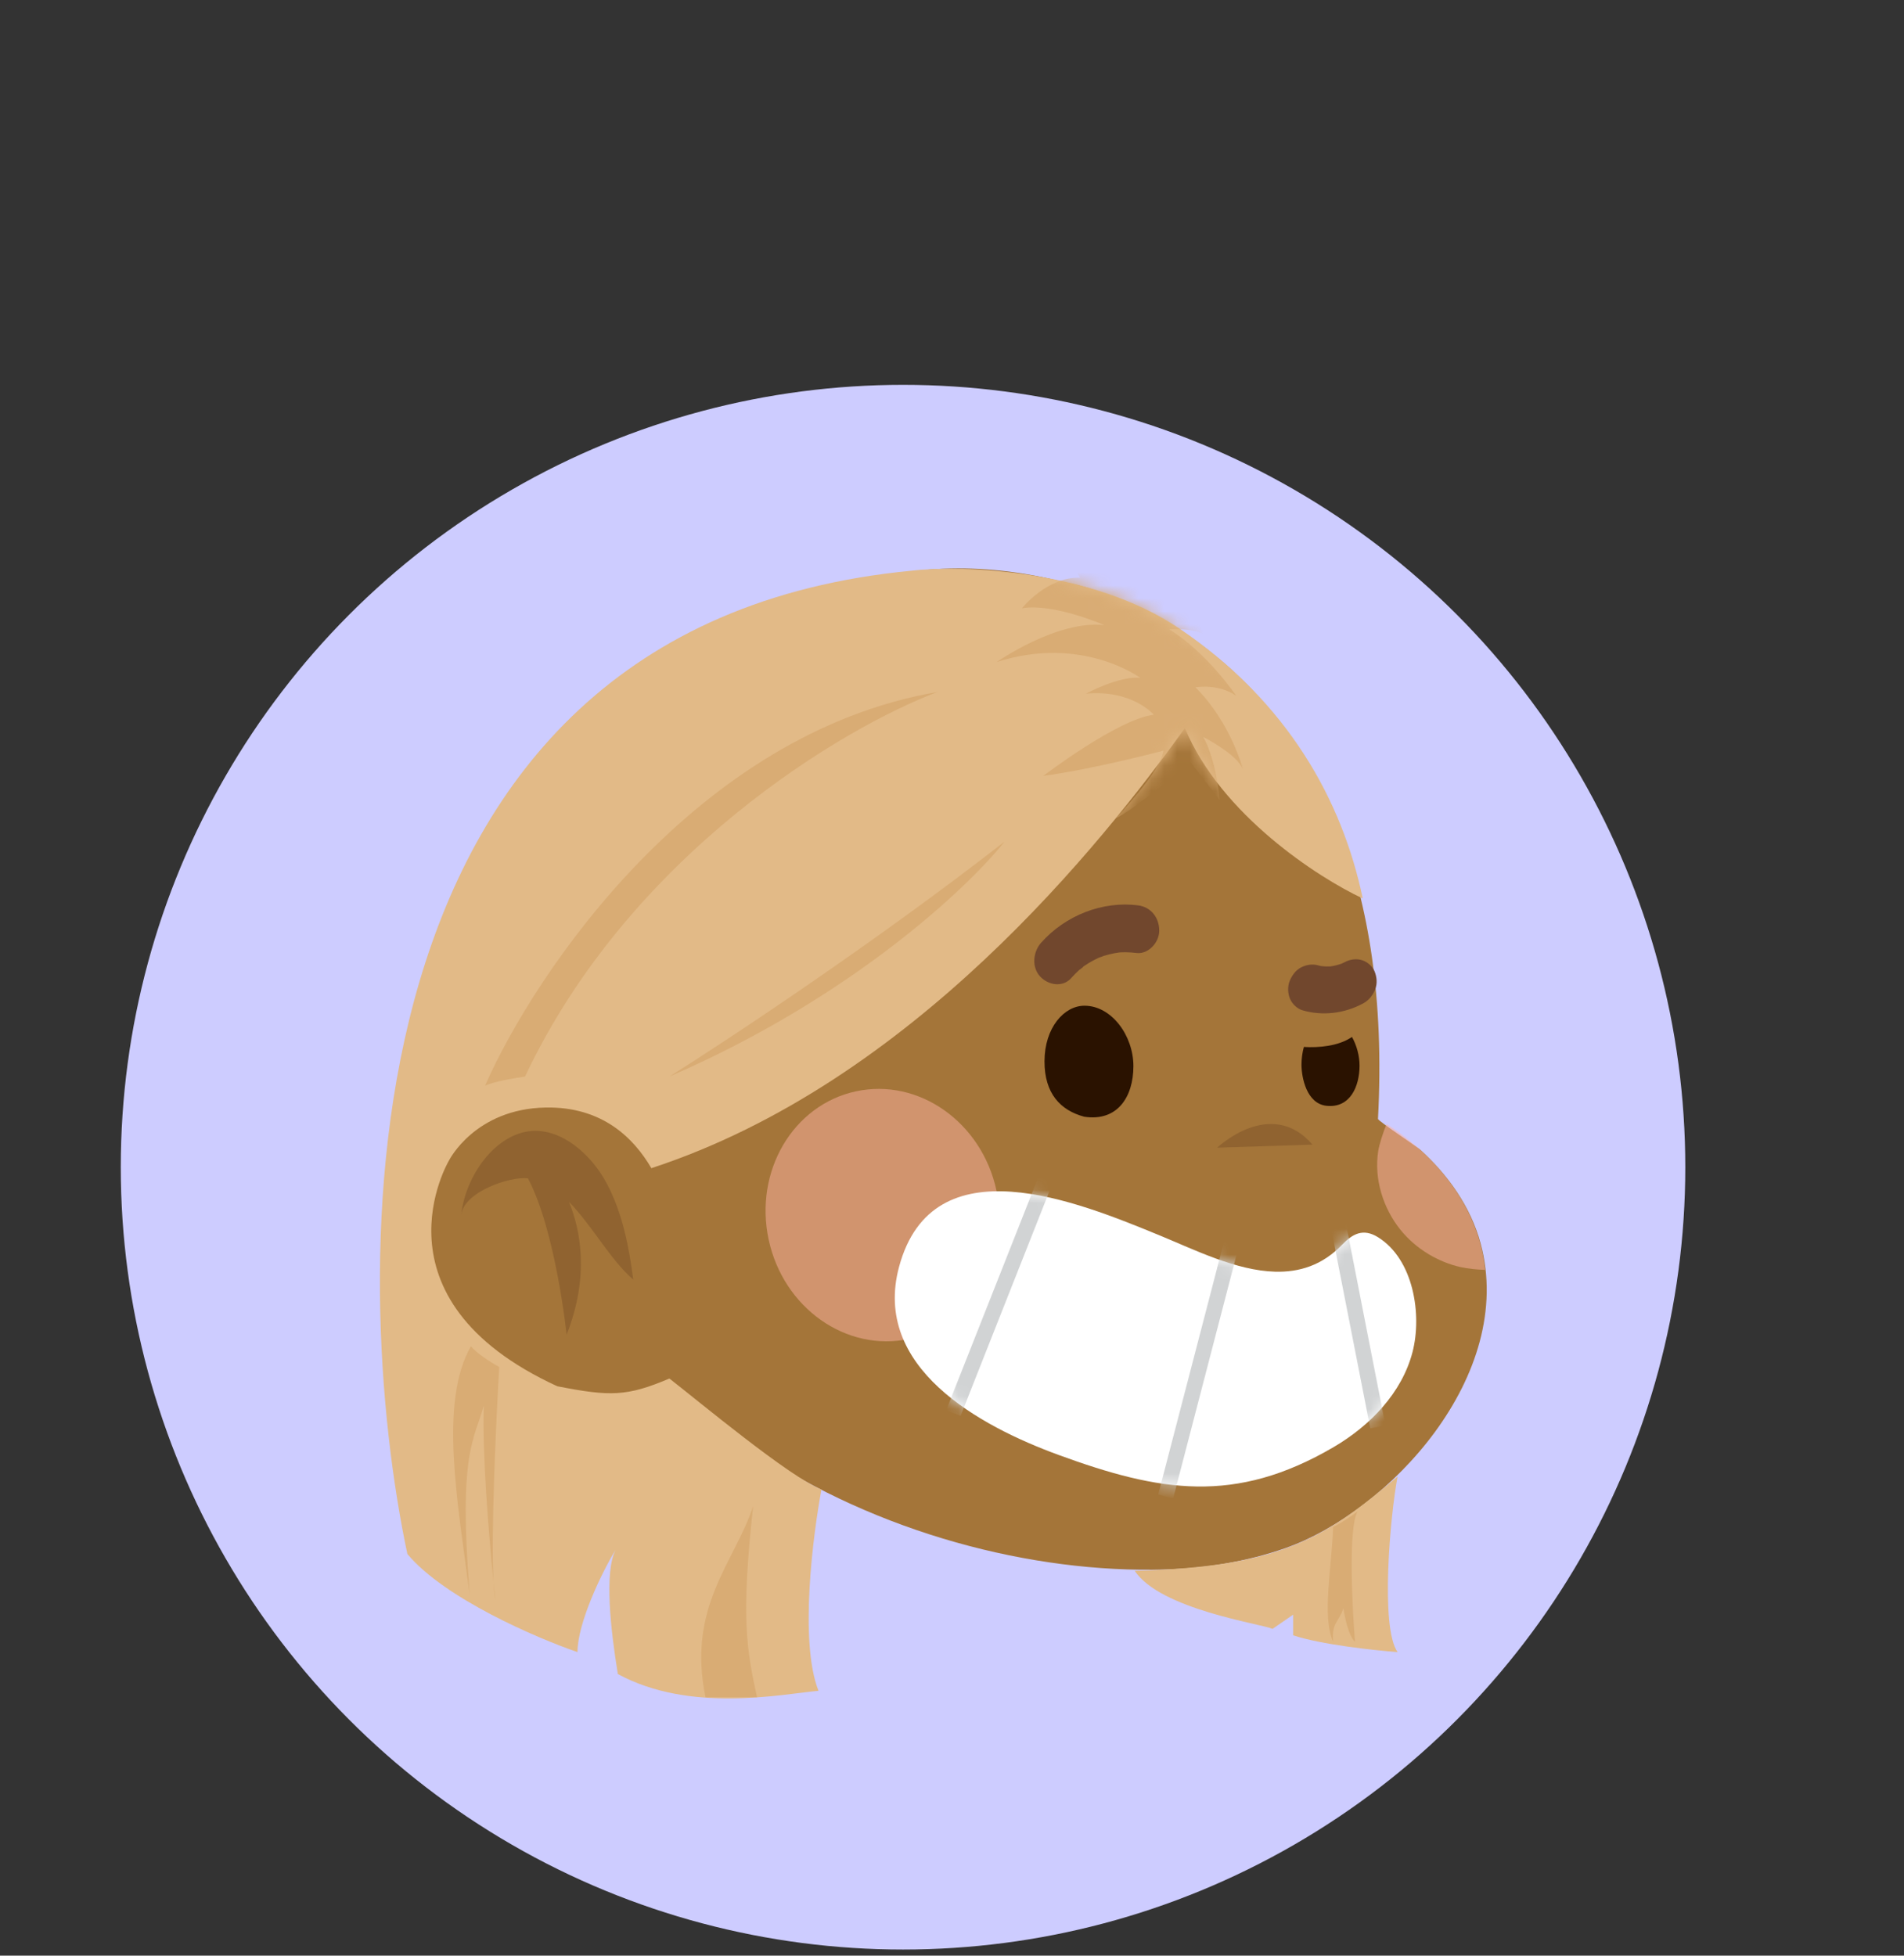 <svg width="148" height="152" viewBox="0 0 148 152" fill="none" xmlns="http://www.w3.org/2000/svg">
<rect x="0" y="0" width="148" height="152" fill="#333333" stroke="none"/>
<circle cx="60.806" cy="60.806" r="60.806" transform="matrix(-1 0 0 1 131 29.911)" fill="#CDCCFF"/>
<path d="M82.787 45.261C82.787 45.261 109.109 49.388 107.113 86.968C107.106 87.108 110.156 89.137 110.395 89.354C112.522 91.281 114.307 93.75 115.088 96.638C117.867 106.922 107.931 117.518 99.896 120.331C96.895 121.381 93.723 121.891 90.544 121.984C69.882 122.587 42.525 109.428 41.12 83.73C41.07 82.808 41.058 81.885 41.081 80.965C41.206 76.085 42.381 71.333 44.153 66.921C44.152 66.921 55.651 38.341 82.787 45.261Z" fill="#A47539"/>
<g style="mix-blend-mode:multiply" opacity="0.5">
<path d="M107.778 87.365C107.493 88.065 107.209 88.959 107.129 89.471C106.789 91.665 107.538 93.93 108.84 95.558C110.075 97.104 111.84 98.107 113.549 98.485C114.126 98.613 114.824 98.678 115.435 98.699C114.794 92.346 109.631 88.534 107.778 87.365Z" fill="#FEB3A4"/>
</g>
<g style="mix-blend-mode:multiply" opacity="0.5">
<path d="M70.675 104.062C75.565 103.008 78.601 97.846 77.456 92.533C76.312 87.22 71.42 83.768 66.531 84.822C61.641 85.876 58.605 91.038 59.75 96.351C60.894 101.664 65.786 105.116 70.675 104.062Z" fill="#FEB3A4"/>
</g>
<path opacity="0.3" d="M94.612 89.201C94.612 89.201 98.787 85.22 102.02 88.963L94.612 89.201Z" fill="#633B1D"/>
<path d="M55.68 109.035C41.779 116.015 29.165 98.513 33.206 88.674C35.784 82.399 43.3 81.91 47.655 87.643C50.225 91.026 52.304 95.35 53.485 99.487" fill="#A47539"/>
<path opacity="0.3" d="M44.231 93.417C46.02 95.24 47.457 97.944 49.224 99.452C48.898 96.928 48.376 94.233 47.153 91.959C45.91 89.648 43.651 87.746 41.351 87.902C38.499 88.097 36.152 91.424 35.85 94.44C36.03 92.635 39.655 91.414 41.038 91.585C43.204 95.675 44.042 103.737 44.042 103.737C45.847 99.173 45.116 95.583 44.231 93.417Z" fill="#633B1D"/>
<path d="M92.105 56.593C85.593 65.62 70.867 84.174 50.631 90.794C49.262 88.454 46.824 86 42.416 86.08C36.907 86.18 34.903 90.192 34.903 90.192C34.903 90.192 28.492 100.924 43.318 107.744C47.425 108.546 48.728 108.546 52.033 107.142C54.271 108.88 61.37 114.805 63.854 115.767C63.22 119.144 62.1 127.562 63.623 131.414C60.717 131.681 53.636 133.159 48.026 130.11C47.462 126.675 46.965 122.177 47.849 120.462C46.793 122.189 44.889 126.132 44.889 128.405C41.684 127.302 34.551 124.232 31.666 120.782C27.191 99.72 25.587 48.669 70.867 44.357C74.841 43.889 84.972 44.297 91.704 48.87C100.119 54.587 104.326 62.209 105.929 69.832C102.49 68.227 94.909 63.333 92.105 56.593Z" fill="#E2BA87"/>
<path d="M108.634 128.405C107.271 126.479 108.066 117.74 108.634 114.765C103.024 119.478 99.718 121.785 88.198 122.086C90.201 125.095 98.015 126.198 98.917 126.599L100.519 125.496V127.101C102.683 127.823 106.831 128.271 108.634 128.405Z" fill="#E2BA87"/>
<mask id="mask0_9708_296" style="mask-type:alpha" maskUnits="userSpaceOnUse" x="70" y="44" width="36" height="26">
<path d="M91.202 48.67C84.47 44.096 74.84 43.889 70.866 44.357C71.963 50.308 75.349 62.972 84.691 66.021C87.43 62.467 90.7 59.159 92.104 56.593C94.909 63.333 102.489 68.227 105.928 69.832C104.326 62.21 99.617 54.386 91.202 48.67Z" fill="#E2BA87"/>
</mask>
<g mask="url(#mask0_9708_296)">
<path d="M89.686 55.553C89.686 55.553 88.028 53.585 84.411 53.914C84.411 53.914 86.973 52.521 88.631 52.684C88.631 52.684 84.109 49.324 77.478 51.455C77.478 51.455 82.15 48.177 85.843 48.586C85.843 48.586 81.925 46.865 79.438 47.275C79.438 47.275 81.397 44.816 83.959 44.898C83.959 44.898 81.924 41.291 78.759 40.144C78.759 40.144 85.089 41.948 86.746 43.259C90.439 44.816 93.83 49.407 93.83 49.407C92.7 48.751 90.891 48.915 90.891 48.915C93.83 50.719 96.091 54.078 96.091 54.078C94.659 53.095 92.926 53.423 92.926 53.423C95.714 56.21 96.618 59.816 96.618 59.816C96.242 58.669 93.528 57.275 93.528 57.275C94.583 59.161 94.809 62.193 94.809 62.193L92.548 59.242C92.548 59.242 87.952 63.094 86.746 63.586C86.746 63.586 90.212 59.979 90.438 58.34C90.438 58.34 85.238 59.733 81.094 60.308C81.095 60.306 86.898 55.88 89.686 55.553Z" fill="#D9AC74"/>
</g>
<path d="M78.078 65.419C75.273 68.963 66.137 77.575 52.032 83.673C56.506 80.864 67.98 73.282 78.078 65.419Z" fill="#D9AC74"/>
<path d="M40.812 83.673C48.986 66.341 65.589 56.526 72.868 53.784C54.115 56.994 41.613 75.515 37.706 84.375C38.428 84.054 40.077 83.773 40.812 83.673Z" fill="#D9AC74"/>
<path d="M36.604 104.634C37.005 105.136 38.167 105.918 38.808 106.239C38.55 110.637 38.158 119.172 38.359 122.958C38.412 123.493 38.462 123.976 38.508 124.393C38.44 124.067 38.392 123.576 38.359 122.958C37.982 119.159 37.465 112.765 37.606 109.248C36.871 111.923 35.623 112.819 36.504 123.891C35.569 116.737 34.12 108.967 36.604 104.634Z" fill="#D9AC74"/>
<path d="M103.623 118.676C104.184 118.435 105.126 117.773 105.526 117.472C104.805 118.676 105.092 124.727 105.326 127.602C104.845 127.201 104.525 125.697 104.424 124.995C104.104 126.038 103.489 126.098 103.623 127.602C102.741 125.596 103.523 121.885 103.623 118.676Z" fill="#D9AC74"/>
<path d="M58.543 117.071C57.581 125.817 58.042 128.204 58.844 131.915H56.84H54.837C53.394 124.854 57.074 121.484 58.543 117.071Z" fill="#D9AC74"/>
<path d="M99.109 98.839C100.981 98.891 102.776 98.354 104.322 96.744C105.131 95.902 105.951 95.439 107.112 96.159C109.891 97.884 110.545 102.192 109.798 105.081C108.978 108.251 106.508 110.807 103.661 112.474C96 116.959 90.124 115.949 82.285 113.082C76.115 110.826 67.773 106.278 69.888 98.45C72.506 88.759 83.792 93.412 90.159 96.026C92.863 97.138 96.087 98.755 99.109 98.839Z" fill="white"/>
<mask id="mask1_9708_296" style="mask-type:alpha" maskUnits="userSpaceOnUse" x="69" y="92" width="42" height="24">
<path d="M99.109 98.839C100.981 98.891 102.776 98.355 104.322 96.744C105.131 95.902 105.951 95.439 107.112 96.159C109.891 97.884 110.545 102.192 109.798 105.081C108.978 108.251 106.508 110.807 103.661 112.474C96 116.959 90.124 115.95 82.285 113.082C76.115 110.826 67.773 106.278 69.888 98.451C72.506 88.759 83.792 93.412 90.159 96.027C92.863 97.138 96.087 98.755 99.109 98.839Z" fill="white"/>
</mask>
<g mask="url(#mask1_9708_296)">
<path fill-rule="evenodd" clip-rule="evenodd" d="M73.551 109.604L81.57 89.318L82.687 89.761L74.667 110.047L73.551 109.604ZM90.029 116.158L95.568 94.872L96.73 95.176L91.191 116.462L90.029 116.158ZM106.515 111.019L103.459 95.413L104.637 95.181L107.693 110.787L106.515 111.019Z" fill="#D1D3D4"/>
</g>
<path d="M88.101 82.874C88.097 85.257 86.855 87.19 84.276 86.794C82.421 86.296 81.185 84.984 81.19 82.486C81.195 79.869 82.716 78.17 84.293 78.167C86.401 78.163 88.106 80.492 88.101 82.874Z" fill="#2A1200"/>
<path fill-rule="evenodd" clip-rule="evenodd" d="M101.351 81.372C102.483 81.439 104.042 81.32 105.089 80.593C105.463 81.253 105.681 82.077 105.679 82.831C105.676 84.428 104.955 86.143 103.11 85.946C101.561 85.78 101.165 83.743 101.167 82.74C101.168 82.267 101.233 81.801 101.351 81.372Z" fill="#2A1200"/>
<path d="M88.467 70.367C85.715 70.013 82.817 71.137 80.918 73.282C80.306 73.974 80.168 75.169 80.857 75.903C81.493 76.582 82.615 76.759 83.27 76.018C83.467 75.795 83.673 75.584 83.892 75.387C83.96 75.326 84.151 75.215 84.21 75.126C84.243 75.102 84.276 75.079 84.31 75.055C84.52 74.912 84.737 74.781 84.96 74.66C85.087 74.592 85.216 74.528 85.347 74.466C85.388 74.448 85.429 74.429 85.471 74.411C85.587 74.387 85.718 74.319 85.824 74.286C85.961 74.244 86.098 74.206 86.238 74.172C86.481 74.112 86.727 74.066 86.975 74.032C87.01 74.027 87.044 74.024 87.079 74.02C87.213 74.016 87.347 74.009 87.481 74.01C87.768 74.012 88.053 74.034 88.338 74.07C89.227 74.185 90.115 73.281 90.109 72.322C90.101 71.266 89.42 70.489 88.467 70.367Z" fill="#71472D"/>
<path d="M105.976 77.979C104.49 78.788 102.785 78.97 101.25 78.525C100.836 78.405 100.457 78.044 100.28 77.644C100.105 77.25 100.07 76.685 100.242 76.257C100.421 75.812 100.727 75.389 101.158 75.178C101.595 74.964 102.041 74.909 102.491 75.038C102.565 75.06 102.64 75.072 102.715 75.09C102.949 75.117 103.184 75.124 103.42 75.113C103.705 75.07 103.985 75.001 104.262 74.905C104.358 74.861 104.457 74.822 104.551 74.77C104.959 74.549 105.468 74.496 105.885 74.631C106.284 74.76 106.693 75.104 106.854 75.513C107.021 75.938 107.076 76.442 106.892 76.9C106.709 77.357 106.407 77.745 105.976 77.979Z" fill="#71472D"/>
</svg>
